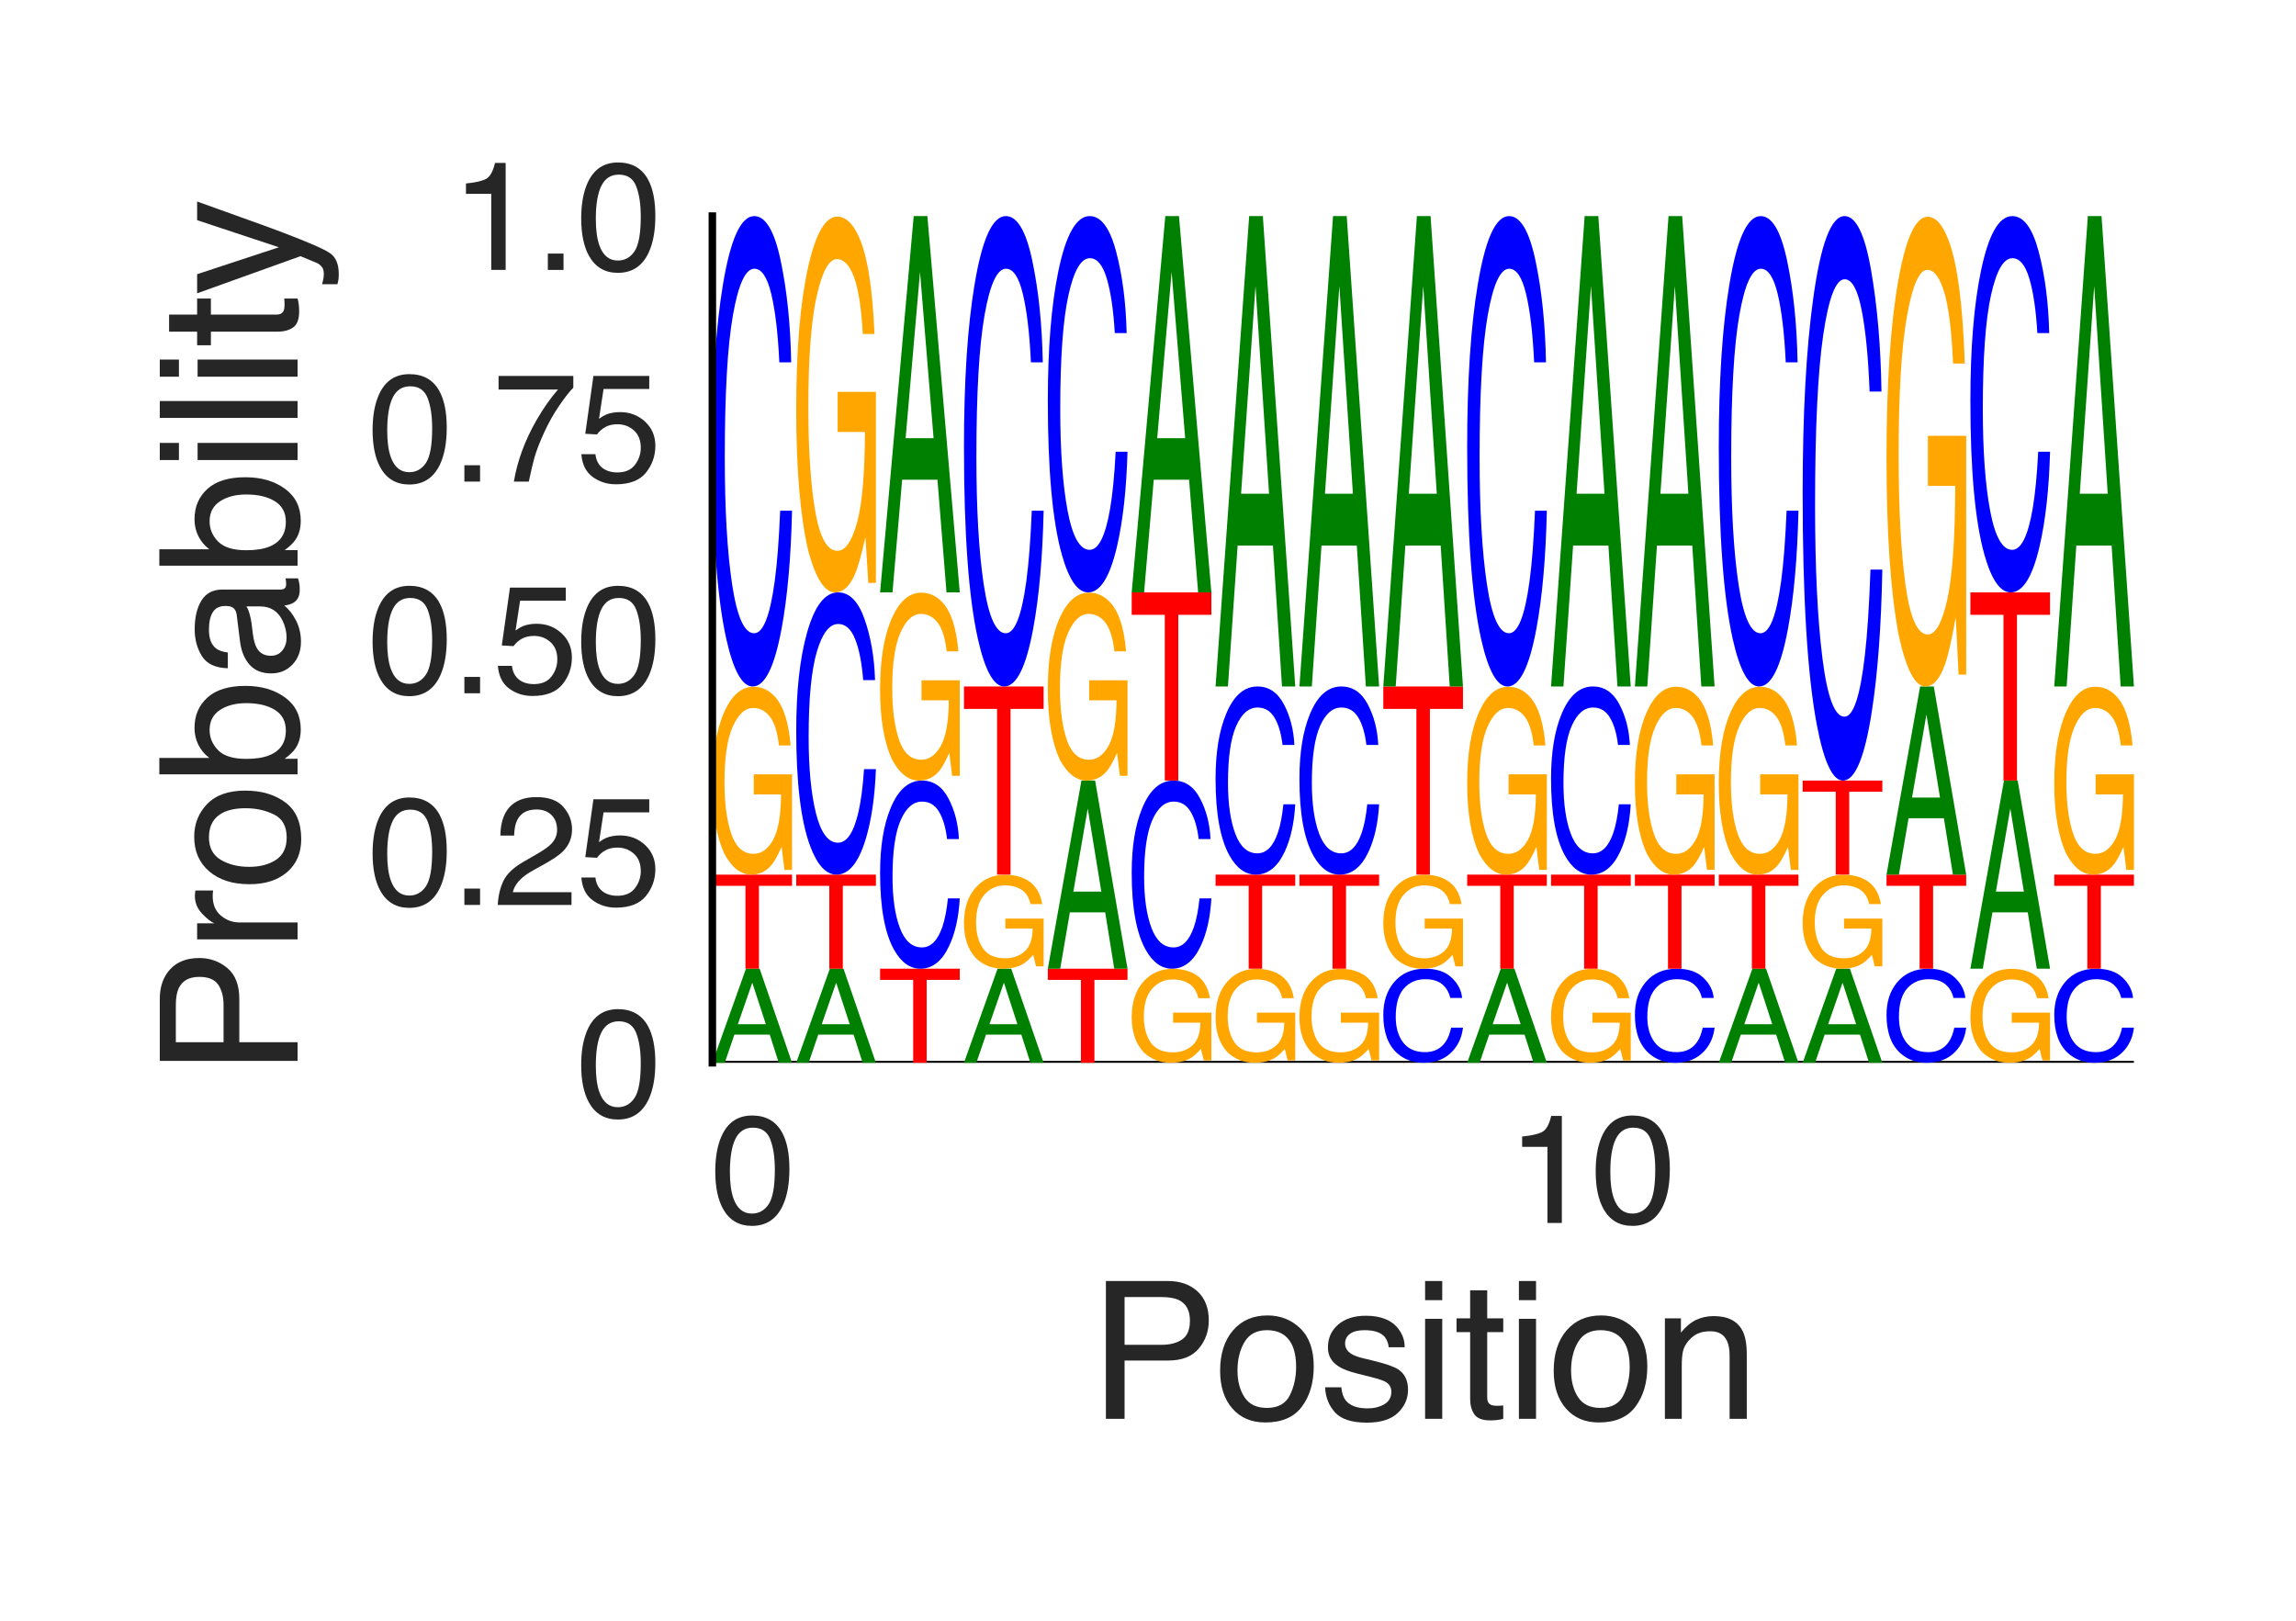 <?xml version="1.0" encoding="utf-8" standalone="no"?>
<!DOCTYPE svg PUBLIC "-//W3C//DTD SVG 1.1//EN"
  "http://www.w3.org/Graphics/SVG/1.1/DTD/svg11.dtd">
<svg height="216pt" version="1.1" viewBox="0 0 306 216" width="306pt" xmlns="http://www.w3.org/2000/svg" xmlns:xlink="http://www.w3.org/1999/xlink">
 <defs>
  <style type="text/css">*{stroke-linecap:butt;stroke-linejoin:round;}</style>
 </defs>
 <g id="figure_1">
  <g id="patch_1">
   <path d="M 0 216 
L 306 216 
L 306 0 
L 0 0 
z
" style="fill:#ffffff;"/>
  </g>
  <g id="axes_1">
   <g id="patch_2">
    <path d="M 94.94 141.64 
L 284.4 141.64 
L 284.4 28.8 
L 94.94 28.8 
z
" style="fill:#ffffff;"/>
   </g>
   <g id="line2d_1">
    <path clip-path="url(#p2c4944fbe3)" d="M 94.94 141.64 
L 284.4 141.64 
" style="fill:none;stroke:#000000;stroke-linecap:round;stroke-width:0.5;"/>
   </g>
   <g id="patch_3">
    <path clip-path="url(#p2c4944fbe3)" d="M 102.068 136.503 
L 100.261 130.965 
L 98.34 136.503 
L 102.068 136.503 
z
M 99.419 129.102 
L 101.241 129.102 
L 105.559 141.64 
L 103.791 141.64 
L 102.586 137.885 
L 97.879 137.885 
L 96.591 141.64 
L 94.94 141.64 
L 99.419 129.102 
z
M 100.253 129.102 
L 100.253 129.102 
z
" style="fill:#008000;"/>
   </g>
   <g id="patch_4">
    <path clip-path="url(#p2c4944fbe3)" d="M 105.559 116.564 
L 105.559 118.058 
L 101.149 118.058 
L 101.149 129.102 
L 99.35 129.102 
L 99.35 118.058 
L 94.94 118.058 
L 94.94 116.564 
L 105.559 116.564 
z
" style="fill:#ff0000;"/>
   </g>
   <g id="patch_5">
    <path clip-path="url(#p2c4944fbe3)" d="M 100.416 91.525 
Q 102.055 91.525 103.25 92.821 
Q 104.981 94.682 105.369 99.346 
L 103.812 99.346 
Q 103.526 96.739 102.632 95.547 
Q 101.738 94.355 100.376 94.355 
Q 98.763 94.355 97.659 96.838 
Q 96.555 99.315 96.555 104.224 
Q 96.555 108.463 97.464 111.127 
Q 98.376 113.792 100.432 113.792 
Q 102.006 113.792 103.039 111.926 
Q 104.072 110.055 104.095 105.872 
L 100.457 105.872 
L 100.457 103.203 
L 105.559 103.203 
L 105.559 115.932 
L 104.546 115.932 
L 104.166 112.869 
Q 103.369 114.667 102.751 115.367 
Q 101.713 116.564 100.115 116.564 
Q 98.052 116.564 96.563 113.828 
Q 94.94 110.391 94.94 104.4 
Q 94.94 98.424 96.522 94.894 
Q 98.026 91.525 100.416 91.525 
z
M 100.156 91.489 
L 100.156 91.489 
z
" style="fill:#ffa600;"/>
   </g>
   <g id="patch_6">
    <path clip-path="url(#p2c4944fbe3)" d="M 100.523 28.8 
Q 102.797 28.8 104.051 34.764 
Q 105.306 40.715 105.444 48.287 
L 103.864 48.287 
Q 103.595 42.544 102.792 39.185 
Q 101.989 35.814 100.539 35.814 
Q 98.771 35.814 97.683 41.999 
Q 96.596 48.171 96.596 60.929 
Q 96.596 71.392 97.576 77.901 
Q 98.56 84.397 100.508 84.397 
Q 102.299 84.397 103.238 77.551 
Q 103.733 73.946 103.978 68.06 
L 105.559 68.06 
Q 105.347 77.46 104.158 83.826 
Q 102.732 91.489 100.312 91.489 
Q 98.226 91.489 96.807 85.201 
Q 94.94 76.903 94.94 59.555 
Q 94.94 46.394 96.343 37.967 
Q 97.858 28.8 100.523 28.8 
z
M 100.197 28.8 
L 100.197 28.8 
z
" style="fill:#0000ff;"/>
   </g>
   <g id="patch_7">
    <path clip-path="url(#p2c4944fbe3)" d="M 113.245 136.503 
L 111.439 130.965 
L 109.518 136.503 
L 113.245 136.503 
z
M 110.596 129.102 
L 112.418 129.102 
L 116.736 141.64 
L 114.969 141.64 
L 113.763 137.885 
L 109.057 137.885 
L 107.769 141.64 
L 106.118 141.64 
L 110.596 129.102 
z
M 111.431 129.102 
L 111.431 129.102 
z
" style="fill:#008000;"/>
   </g>
   <g id="patch_8">
    <path clip-path="url(#p2c4944fbe3)" d="M 116.736 116.564 
L 116.736 118.058 
L 112.326 118.058 
L 112.326 129.102 
L 110.528 129.102 
L 110.528 118.058 
L 106.118 118.058 
L 106.118 116.564 
L 116.736 116.564 
z
" style="fill:#ff0000;"/>
   </g>
   <g id="patch_9">
    <path clip-path="url(#p2c4944fbe3)" d="M 111.701 78.951 
Q 113.975 78.951 115.229 82.53 
Q 116.483 86.1 116.622 90.644 
L 115.041 90.644 
Q 114.773 87.197 113.969 85.182 
Q 113.166 83.16 111.716 83.16 
Q 109.948 83.16 108.861 86.871 
Q 107.773 90.574 107.773 98.228 
Q 107.773 104.506 108.754 108.412 
Q 109.737 112.309 111.685 112.309 
Q 113.477 112.309 114.415 108.202 
Q 114.911 106.039 115.156 102.507 
L 116.736 102.507 
Q 116.525 108.147 115.336 111.967 
Q 113.909 116.564 111.49 116.564 
Q 109.403 116.564 107.985 112.791 
Q 106.118 107.813 106.118 97.404 
Q 106.118 89.508 107.521 84.451 
Q 109.036 78.951 111.701 78.951 
z
M 111.375 78.951 
L 111.375 78.951 
z
" style="fill:#0000ff;"/>
   </g>
   <g id="patch_10">
    <path clip-path="url(#p2c4944fbe3)" d="M 111.594 28.873 
Q 113.232 28.873 114.427 31.464 
Q 116.159 35.186 116.546 44.515 
L 114.989 44.515 
Q 114.703 39.301 113.809 36.917 
Q 112.916 34.532 111.554 34.532 
Q 109.941 34.532 108.837 39.498 
Q 107.733 44.453 107.733 54.269 
Q 107.733 62.749 108.642 68.077 
Q 109.553 73.405 111.609 73.405 
Q 113.184 73.405 114.217 69.673 
Q 115.25 65.931 115.273 57.566 
L 111.635 57.566 
L 111.635 52.227 
L 116.736 52.227 
L 116.736 77.686 
L 115.724 77.686 
L 115.344 71.56 
Q 114.546 75.157 113.928 76.557 
Q 112.89 78.951 111.293 78.951 
Q 109.229 78.951 107.741 73.478 
Q 106.118 66.605 106.118 54.622 
Q 106.118 42.67 107.7 35.611 
Q 109.204 28.873 111.594 28.873 
z
M 111.333 28.8 
L 111.333 28.8 
z
" style="fill:#ffa600;"/>
   </g>
   <g id="patch_11">
    <path clip-path="url(#p2c4944fbe3)" d="M 127.914 129.102 
L 127.914 130.596 
L 123.504 130.596 
L 123.504 141.64 
L 121.705 141.64 
L 121.705 130.596 
L 117.295 130.596 
L 117.295 129.102 
L 127.914 129.102 
z
" style="fill:#ff0000;"/>
   </g>
   <g id="patch_12">
    <path clip-path="url(#p2c4944fbe3)" d="M 122.878 104.027 
Q 125.152 104.027 126.407 106.412 
Q 127.661 108.793 127.799 111.822 
L 126.219 111.822 
Q 125.95 109.524 125.147 108.181 
Q 124.344 106.832 122.894 106.832 
Q 121.126 106.832 120.039 109.306 
Q 118.951 111.775 118.951 116.878 
Q 118.951 121.064 119.932 123.667 
Q 120.915 126.265 122.863 126.265 
Q 124.654 126.265 125.593 123.527 
Q 126.088 122.085 126.334 119.731 
L 127.914 119.731 
Q 127.703 123.491 126.514 126.037 
Q 125.087 129.102 122.667 129.102 
Q 120.581 129.102 119.162 126.587 
Q 117.295 123.268 117.295 116.328 
Q 117.295 111.064 118.698 107.693 
Q 120.213 104.027 122.878 104.027 
z
M 122.552 104.027 
L 122.552 104.027 
z
" style="fill:#0000ff;"/>
   </g>
   <g id="patch_13">
    <path clip-path="url(#p2c4944fbe3)" d="M 122.772 78.987 
Q 124.41 78.987 125.605 80.283 
Q 127.337 82.144 127.724 86.809 
L 126.167 86.809 
Q 125.881 84.202 124.987 83.009 
Q 124.093 81.817 122.731 81.817 
Q 121.118 81.817 120.014 84.3 
Q 118.911 86.778 118.911 91.686 
Q 118.911 95.926 119.819 98.59 
Q 120.731 101.254 122.787 101.254 
Q 124.362 101.254 125.395 99.388 
Q 126.428 97.517 126.45 93.334 
L 122.812 93.334 
L 122.812 90.665 
L 127.914 90.665 
L 127.914 103.394 
L 126.901 103.394 
L 126.521 100.331 
Q 125.724 102.13 125.106 102.829 
Q 124.068 104.027 122.47 104.027 
Q 120.407 104.027 118.918 101.29 
Q 117.295 97.854 117.295 91.862 
Q 117.295 85.886 118.878 82.356 
Q 120.382 78.987 122.772 78.987 
z
M 122.511 78.951 
L 122.511 78.951 
z
" style="fill:#ffa600;"/>
   </g>
   <g id="patch_14">
    <path clip-path="url(#p2c4944fbe3)" d="M 124.423 58.403 
L 122.616 36.25 
L 120.696 58.403 
L 124.423 58.403 
z
M 121.774 28.8 
L 123.596 28.8 
L 127.914 78.951 
L 126.146 78.951 
L 124.941 63.931 
L 120.234 63.931 
L 118.946 78.951 
L 117.295 78.951 
L 121.774 28.8 
z
M 122.608 28.8 
L 122.608 28.8 
z
" style="fill:#008000;"/>
   </g>
   <g id="patch_15">
    <path clip-path="url(#p2c4944fbe3)" d="M 135.6 136.503 
L 133.794 130.965 
L 131.873 136.503 
L 135.6 136.503 
z
M 132.951 129.102 
L 134.773 129.102 
L 139.091 141.64 
L 137.324 141.64 
L 136.119 137.885 
L 131.412 137.885 
L 130.124 141.64 
L 128.473 141.64 
L 132.951 129.102 
z
M 133.786 129.102 
L 133.786 129.102 
z
" style="fill:#008000;"/>
   </g>
   <g id="patch_16">
    <path clip-path="url(#p2c4944fbe3)" d="M 133.949 116.583 
Q 135.587 116.583 136.782 117.23 
Q 138.514 118.161 138.902 120.493 
L 137.344 120.493 
Q 137.058 119.19 136.165 118.594 
Q 135.271 117.998 133.909 117.998 
Q 132.296 117.998 131.192 119.239 
Q 130.088 120.478 130.088 122.932 
Q 130.088 125.052 130.997 126.384 
Q 131.909 127.716 133.964 127.716 
Q 135.539 127.716 136.572 126.783 
Q 137.605 125.847 137.628 123.756 
L 133.99 123.756 
L 133.99 122.421 
L 139.091 122.421 
L 139.091 128.786 
L 138.079 128.786 
L 137.699 127.254 
Q 136.901 128.154 136.284 128.504 
Q 135.246 129.102 133.648 129.102 
Q 131.584 129.102 130.096 127.734 
Q 128.473 126.016 128.473 123.02 
Q 128.473 120.032 130.055 118.267 
Q 131.559 116.583 133.949 116.583 
z
M 133.688 116.564 
L 133.688 116.564 
z
" style="fill:#ffa600;"/>
   </g>
   <g id="patch_17">
    <path clip-path="url(#p2c4944fbe3)" d="M 139.091 91.489 
L 139.091 94.477 
L 134.681 94.477 
L 134.681 116.564 
L 132.883 116.564 
L 132.883 94.477 
L 128.473 94.477 
L 128.473 91.489 
L 139.091 91.489 
z
" style="fill:#ff0000;"/>
   </g>
   <g id="patch_18">
    <path clip-path="url(#p2c4944fbe3)" d="M 134.056 28.8 
Q 136.33 28.8 137.584 34.764 
Q 138.838 40.715 138.977 48.287 
L 137.396 48.287 
Q 137.128 42.544 136.325 39.185 
Q 135.521 35.814 134.072 35.814 
Q 132.304 35.814 131.216 41.999 
Q 130.129 48.171 130.129 60.929 
Q 130.129 71.392 131.109 77.901 
Q 132.092 84.397 134.04 84.397 
Q 135.832 84.397 136.771 77.551 
Q 137.266 73.946 137.511 68.06 
L 139.091 68.06 
Q 138.88 77.46 137.691 83.826 
Q 136.265 91.489 133.845 91.489 
Q 131.758 91.489 130.34 85.201 
Q 128.473 76.903 128.473 59.555 
Q 128.473 46.394 129.876 37.967 
Q 131.391 28.8 134.056 28.8 
z
M 133.73 28.8 
L 133.73 28.8 
z
" style="fill:#0000ff;"/>
   </g>
   <g id="patch_19">
    <path clip-path="url(#p2c4944fbe3)" d="M 150.269 129.102 
L 150.269 130.596 
L 145.859 130.596 
L 145.859 141.64 
L 144.06 141.64 
L 144.06 130.596 
L 139.65 130.596 
L 139.65 129.102 
L 150.269 129.102 
z
" style="fill:#ff0000;"/>
   </g>
   <g id="patch_20">
    <path clip-path="url(#p2c4944fbe3)" d="M 146.778 118.828 
L 144.971 107.752 
L 143.051 118.828 
L 146.778 118.828 
z
M 144.129 104.027 
L 145.951 104.027 
L 150.269 129.102 
L 148.501 129.102 
L 147.296 121.592 
L 142.589 121.592 
L 141.301 129.102 
L 139.65 129.102 
L 144.129 104.027 
z
M 144.964 104.027 
L 144.964 104.027 
z
" style="fill:#008000;"/>
   </g>
   <g id="patch_21">
    <path clip-path="url(#p2c4944fbe3)" d="M 145.127 78.987 
Q 146.765 78.987 147.96 80.283 
Q 149.692 82.144 150.079 86.809 
L 148.522 86.809 
Q 148.236 84.202 147.342 83.009 
Q 146.448 81.817 145.086 81.817 
Q 143.473 81.817 142.37 84.3 
Q 141.266 86.778 141.266 91.686 
Q 141.266 95.926 142.175 98.59 
Q 143.086 101.254 145.142 101.254 
Q 146.717 101.254 147.75 99.388 
Q 148.783 97.517 148.806 93.334 
L 145.167 93.334 
L 145.167 90.665 
L 150.269 90.665 
L 150.269 103.394 
L 149.256 103.394 
L 148.876 100.331 
Q 148.079 102.13 147.461 102.829 
Q 146.423 104.027 144.825 104.027 
Q 142.762 104.027 141.273 101.29 
Q 139.65 97.854 139.65 91.862 
Q 139.65 85.886 141.233 82.356 
Q 142.737 78.987 145.127 78.987 
z
M 144.866 78.951 
L 144.866 78.951 
z
" style="fill:#ffa600;"/>
   </g>
   <g id="patch_22">
    <path clip-path="url(#p2c4944fbe3)" d="M 145.233 28.8 
Q 147.507 28.8 148.762 33.571 
Q 150.016 38.332 150.154 44.39 
L 148.574 44.39 
Q 148.305 39.795 147.502 37.108 
Q 146.699 34.412 145.249 34.412 
Q 143.481 34.412 142.394 39.359 
Q 141.306 44.297 141.306 54.503 
Q 141.306 62.874 142.287 68.081 
Q 143.27 73.277 145.218 73.277 
Q 147.009 73.277 147.948 67.801 
Q 148.444 64.917 148.689 60.208 
L 150.269 60.208 
Q 150.058 67.728 148.869 72.821 
Q 147.442 78.951 145.022 78.951 
Q 142.936 78.951 141.517 73.92 
Q 139.65 67.282 139.65 53.404 
Q 139.65 42.876 141.053 36.133 
Q 142.568 28.8 145.233 28.8 
z
M 144.908 28.8 
L 144.908 28.8 
z
" style="fill:#0000ff;"/>
   </g>
   <g id="patch_23">
    <path clip-path="url(#p2c4944fbe3)" d="M 156.304 129.12 
Q 157.942 129.12 159.138 129.768 
Q 160.869 130.699 161.257 133.031 
L 159.7 133.031 
Q 159.414 131.727 158.52 131.131 
Q 157.626 130.535 156.264 130.535 
Q 154.651 130.535 153.547 131.777 
Q 152.443 133.015 152.443 135.47 
Q 152.443 137.589 153.352 138.921 
Q 154.264 140.254 156.32 140.254 
Q 157.894 140.254 158.927 139.321 
Q 159.96 138.385 159.983 136.294 
L 156.345 136.294 
L 156.345 134.959 
L 161.447 134.959 
L 161.447 141.324 
L 160.434 141.324 
L 160.054 139.792 
Q 159.257 140.692 158.639 141.041 
Q 157.601 141.64 156.003 141.64 
Q 153.94 141.64 152.451 140.272 
Q 150.828 138.553 150.828 135.558 
Q 150.828 132.57 152.41 130.805 
Q 153.914 129.12 156.304 129.12 
z
M 156.044 129.102 
L 156.044 129.102 
z
" style="fill:#ffa600;"/>
   </g>
   <g id="patch_24">
    <path clip-path="url(#p2c4944fbe3)" d="M 156.411 104.027 
Q 158.685 104.027 159.939 106.412 
Q 161.194 108.793 161.332 111.822 
L 159.752 111.822 
Q 159.483 109.524 158.68 108.181 
Q 157.877 106.832 156.427 106.832 
Q 154.659 106.832 153.571 109.306 
Q 152.484 111.775 152.484 116.878 
Q 152.484 121.064 153.464 123.667 
Q 154.447 126.265 156.395 126.265 
Q 158.187 126.265 159.126 123.527 
Q 159.621 122.085 159.866 119.731 
L 161.447 119.731 
Q 161.235 123.491 160.046 126.037 
Q 158.62 129.102 156.2 129.102 
Q 154.114 129.102 152.695 126.587 
Q 150.828 123.268 150.828 116.328 
Q 150.828 111.064 152.231 107.693 
Q 153.746 104.027 156.411 104.027 
z
M 156.085 104.027 
L 156.085 104.027 
z
" style="fill:#0000ff;"/>
   </g>
   <g id="patch_25">
    <path clip-path="url(#p2c4944fbe3)" d="M 161.447 78.951 
L 161.447 81.939 
L 157.037 81.939 
L 157.037 104.027 
L 155.238 104.027 
L 155.238 81.939 
L 150.828 81.939 
L 150.828 78.951 
L 161.447 78.951 
z
" style="fill:#ff0000;"/>
   </g>
   <g id="patch_26">
    <path clip-path="url(#p2c4944fbe3)" d="M 157.955 58.403 
L 156.149 36.25 
L 154.228 58.403 
L 157.955 58.403 
z
M 155.307 28.8 
L 157.129 28.8 
L 161.447 78.951 
L 159.679 78.951 
L 158.474 63.931 
L 153.767 63.931 
L 152.479 78.951 
L 150.828 78.951 
L 155.307 28.8 
z
M 156.141 28.8 
L 156.141 28.8 
z
" style="fill:#008000;"/>
   </g>
   <g id="patch_27">
    <path clip-path="url(#p2c4944fbe3)" d="M 167.482 129.12 
Q 169.12 129.12 170.315 129.768 
Q 172.047 130.699 172.434 133.031 
L 170.877 133.031 
Q 170.591 131.727 169.697 131.131 
Q 168.804 130.535 167.441 130.535 
Q 165.829 130.535 164.725 131.777 
Q 163.621 133.015 163.621 135.47 
Q 163.621 137.589 164.53 138.921 
Q 165.441 140.254 167.497 140.254 
Q 169.072 140.254 170.105 139.321 
Q 171.138 138.385 171.161 136.294 
L 167.522 136.294 
L 167.522 134.959 
L 172.624 134.959 
L 172.624 141.324 
L 171.611 141.324 
L 171.232 139.792 
Q 170.434 140.692 169.816 141.041 
Q 168.778 141.64 167.181 141.64 
Q 165.117 141.64 163.628 140.272 
Q 162.005 138.553 162.005 135.558 
Q 162.005 132.57 163.588 130.805 
Q 165.092 129.12 167.482 129.12 
z
M 167.221 129.102 
L 167.221 129.102 
z
" style="fill:#ffa600;"/>
   </g>
   <g id="patch_28">
    <path clip-path="url(#p2c4944fbe3)" d="M 172.624 116.564 
L 172.624 118.058 
L 168.214 118.058 
L 168.214 129.102 
L 166.415 129.102 
L 166.415 118.058 
L 162.005 118.058 
L 162.005 116.564 
L 172.624 116.564 
z
" style="fill:#ff0000;"/>
   </g>
   <g id="patch_29">
    <path clip-path="url(#p2c4944fbe3)" d="M 167.589 91.489 
Q 169.863 91.489 171.117 93.875 
Q 172.371 96.255 172.509 99.284 
L 170.929 99.284 
Q 170.661 96.986 169.857 95.643 
Q 169.054 94.295 167.604 94.295 
Q 165.836 94.295 164.749 96.768 
Q 163.661 99.237 163.661 104.34 
Q 163.661 108.526 164.642 111.129 
Q 165.625 113.728 167.573 113.728 
Q 169.365 113.728 170.303 110.989 
Q 170.799 109.547 171.044 107.193 
L 172.624 107.193 
Q 172.413 110.953 171.224 113.499 
Q 169.797 116.564 167.377 116.564 
Q 165.291 116.564 163.873 114.049 
Q 162.005 110.73 162.005 103.791 
Q 162.005 98.527 163.408 95.156 
Q 164.924 91.489 167.589 91.489 
z
M 167.263 91.489 
L 167.263 91.489 
z
" style="fill:#0000ff;"/>
   </g>
   <g id="patch_30">
    <path clip-path="url(#p2c4944fbe3)" d="M 169.133 65.804 
L 167.327 38.113 
L 165.406 65.804 
L 169.133 65.804 
z
M 166.484 28.8 
L 168.306 28.8 
L 172.624 91.489 
L 170.857 91.489 
L 169.651 72.714 
L 164.945 72.714 
L 163.656 91.489 
L 162.005 91.489 
L 166.484 28.8 
z
M 167.319 28.8 
L 167.319 28.8 
z
" style="fill:#008000;"/>
   </g>
   <g id="patch_31">
    <path clip-path="url(#p2c4944fbe3)" d="M 178.66 129.12 
Q 180.298 129.12 181.493 129.768 
Q 183.225 130.699 183.612 133.031 
L 182.055 133.031 
Q 181.769 131.727 180.875 131.131 
Q 179.981 130.535 178.619 130.535 
Q 177.006 130.535 175.902 131.777 
Q 174.798 133.015 174.798 135.47 
Q 174.798 137.589 175.707 138.921 
Q 176.619 140.254 178.675 140.254 
Q 180.25 140.254 181.283 139.321 
Q 182.316 138.385 182.338 136.294 
L 178.7 136.294 
L 178.7 134.959 
L 183.802 134.959 
L 183.802 141.324 
L 182.789 141.324 
L 182.409 139.792 
Q 181.612 140.692 180.994 141.041 
Q 179.956 141.64 178.358 141.64 
Q 176.295 141.64 174.806 140.272 
Q 173.183 138.553 173.183 135.558 
Q 173.183 132.57 174.765 130.805 
Q 176.269 129.12 178.66 129.12 
z
M 178.399 129.102 
L 178.399 129.102 
z
" style="fill:#ffa600;"/>
   </g>
   <g id="patch_32">
    <path clip-path="url(#p2c4944fbe3)" d="M 183.802 116.564 
L 183.802 118.058 
L 179.392 118.058 
L 179.392 129.102 
L 177.593 129.102 
L 177.593 118.058 
L 173.183 118.058 
L 173.183 116.564 
L 183.802 116.564 
z
" style="fill:#ff0000;"/>
   </g>
   <g id="patch_33">
    <path clip-path="url(#p2c4944fbe3)" d="M 178.766 91.489 
Q 181.04 91.489 182.294 93.875 
Q 183.549 96.255 183.687 99.284 
L 182.107 99.284 
Q 181.838 96.986 181.035 95.643 
Q 180.232 94.295 178.782 94.295 
Q 177.014 94.295 175.926 96.768 
Q 174.839 99.237 174.839 104.34 
Q 174.839 108.526 175.819 111.129 
Q 176.803 113.728 178.751 113.728 
Q 180.542 113.728 181.481 110.989 
Q 181.976 109.547 182.221 107.193 
L 183.802 107.193 
Q 183.591 110.953 182.401 113.499 
Q 180.975 116.564 178.555 116.564 
Q 176.469 116.564 175.05 114.049 
Q 173.183 110.73 173.183 103.791 
Q 173.183 98.527 174.586 95.156 
Q 176.101 91.489 178.766 91.489 
z
M 178.44 91.489 
L 178.44 91.489 
z
" style="fill:#0000ff;"/>
   </g>
   <g id="patch_34">
    <path clip-path="url(#p2c4944fbe3)" d="M 180.311 65.804 
L 178.504 38.113 
L 176.584 65.804 
L 180.311 65.804 
z
M 177.662 28.8 
L 179.484 28.8 
L 183.802 91.489 
L 182.034 91.489 
L 180.829 72.714 
L 176.122 72.714 
L 174.834 91.489 
L 173.183 91.489 
L 177.662 28.8 
z
M 178.496 28.8 
L 178.496 28.8 
z
" style="fill:#008000;"/>
   </g>
   <g id="patch_35">
    <path clip-path="url(#p2c4944fbe3)" d="M 189.944 129.102 
Q 192.218 129.102 193.472 130.295 
Q 194.726 131.485 194.865 133 
L 193.284 133 
Q 193.016 131.851 192.213 131.179 
Q 191.409 130.505 189.959 130.505 
Q 188.191 130.505 187.104 131.742 
Q 186.017 132.976 186.017 135.528 
Q 186.017 137.621 186.997 138.922 
Q 187.98 140.222 189.928 140.222 
Q 191.72 140.222 192.658 138.852 
Q 193.154 138.131 193.399 136.954 
L 194.979 136.954 
Q 194.768 138.834 193.579 140.107 
Q 192.153 141.64 189.733 141.64 
Q 187.646 141.64 186.228 140.382 
Q 184.361 138.723 184.361 135.253 
Q 184.361 132.621 185.764 130.936 
Q 187.279 129.102 189.944 129.102 
z
M 189.618 129.102 
L 189.618 129.102 
z
" style="fill:#0000ff;"/>
   </g>
   <g id="patch_36">
    <path clip-path="url(#p2c4944fbe3)" d="M 189.837 116.583 
Q 191.475 116.583 192.67 117.23 
Q 194.402 118.161 194.789 120.493 
L 193.232 120.493 
Q 192.946 119.19 192.052 118.594 
Q 191.159 117.998 189.797 117.998 
Q 188.184 117.998 187.08 119.239 
Q 185.976 120.478 185.976 122.932 
Q 185.976 125.052 186.885 126.384 
Q 187.796 127.716 189.852 127.716 
Q 191.427 127.716 192.46 126.783 
Q 193.493 125.847 193.516 123.756 
L 189.878 123.756 
L 189.878 122.421 
L 194.979 122.421 
L 194.979 128.786 
L 193.967 128.786 
L 193.587 127.254 
Q 192.789 128.154 192.171 128.504 
Q 191.133 129.102 189.536 129.102 
Q 187.472 129.102 185.984 127.734 
Q 184.361 126.016 184.361 123.02 
Q 184.361 120.032 185.943 118.267 
Q 187.447 116.583 189.837 116.583 
z
M 189.576 116.564 
L 189.576 116.564 
z
" style="fill:#ffa600;"/>
   </g>
   <g id="patch_37">
    <path clip-path="url(#p2c4944fbe3)" d="M 194.979 91.489 
L 194.979 94.477 
L 190.569 94.477 
L 190.569 116.564 
L 188.771 116.564 
L 188.771 94.477 
L 184.361 94.477 
L 184.361 91.489 
L 194.979 91.489 
z
" style="fill:#ff0000;"/>
   </g>
   <g id="patch_38">
    <path clip-path="url(#p2c4944fbe3)" d="M 191.488 65.804 
L 189.682 38.113 
L 187.761 65.804 
L 191.488 65.804 
z
M 188.839 28.8 
L 190.661 28.8 
L 194.979 91.489 
L 193.212 91.489 
L 192.007 72.714 
L 187.3 72.714 
L 186.012 91.489 
L 184.361 91.489 
L 188.839 28.8 
z
M 189.674 28.8 
L 189.674 28.8 
z
" style="fill:#008000;"/>
   </g>
   <g id="patch_39">
    <path clip-path="url(#p2c4944fbe3)" d="M 202.666 136.503 
L 200.859 130.965 
L 198.939 136.503 
L 202.666 136.503 
z
M 200.017 129.102 
L 201.839 129.102 
L 206.157 141.64 
L 204.389 141.64 
L 203.184 137.885 
L 198.477 137.885 
L 197.189 141.64 
L 195.538 141.64 
L 200.017 129.102 
z
M 200.851 129.102 
L 200.851 129.102 
z
" style="fill:#008000;"/>
   </g>
   <g id="patch_40">
    <path clip-path="url(#p2c4944fbe3)" d="M 206.157 116.564 
L 206.157 118.058 
L 201.747 118.058 
L 201.747 129.102 
L 199.948 129.102 
L 199.948 118.058 
L 195.538 118.058 
L 195.538 116.564 
L 206.157 116.564 
z
" style="fill:#ff0000;"/>
   </g>
   <g id="patch_41">
    <path clip-path="url(#p2c4944fbe3)" d="M 201.015 91.525 
Q 202.653 91.525 203.848 92.821 
Q 205.58 94.682 205.967 99.346 
L 204.41 99.346 
Q 204.124 96.739 203.23 95.547 
Q 202.336 94.355 200.974 94.355 
Q 199.361 94.355 198.257 96.838 
Q 197.154 99.315 197.154 104.224 
Q 197.154 108.463 198.063 111.127 
Q 198.974 113.792 201.03 113.792 
Q 202.605 113.792 203.638 111.926 
Q 204.671 110.055 204.694 105.872 
L 201.055 105.872 
L 201.055 103.203 
L 206.157 103.203 
L 206.157 115.932 
L 205.144 115.932 
L 204.764 112.869 
Q 203.967 114.667 203.349 115.367 
Q 202.311 116.564 200.713 116.564 
Q 198.65 116.564 197.161 113.828 
Q 195.538 110.391 195.538 104.4 
Q 195.538 98.424 197.121 94.894 
Q 198.625 91.525 201.015 91.525 
z
M 200.754 91.489 
L 200.754 91.489 
z
" style="fill:#ffa600;"/>
   </g>
   <g id="patch_42">
    <path clip-path="url(#p2c4944fbe3)" d="M 201.121 28.8 
Q 203.395 28.8 204.65 34.764 
Q 205.904 40.715 206.042 48.287 
L 204.462 48.287 
Q 204.193 42.544 203.39 39.185 
Q 202.587 35.814 201.137 35.814 
Q 199.369 35.814 198.282 41.999 
Q 197.194 48.171 197.194 60.929 
Q 197.194 71.392 198.175 77.901 
Q 199.158 84.397 201.106 84.397 
Q 202.897 84.397 203.836 77.551 
Q 204.332 73.946 204.577 68.06 
L 206.157 68.06 
Q 205.946 77.46 204.757 83.826 
Q 203.33 91.489 200.91 91.489 
Q 198.824 91.489 197.405 85.201 
Q 195.538 76.903 195.538 59.555 
Q 195.538 46.394 196.941 37.967 
Q 198.456 28.8 201.121 28.8 
z
M 200.795 28.8 
L 200.795 28.8 
z
" style="fill:#0000ff;"/>
   </g>
   <g id="patch_43">
    <path clip-path="url(#p2c4944fbe3)" d="M 212.192 129.12 
Q 213.83 129.12 215.025 129.768 
Q 216.757 130.699 217.145 133.031 
L 215.588 133.031 
Q 215.301 131.727 214.408 131.131 
Q 213.514 130.535 212.152 130.535 
Q 210.539 130.535 209.435 131.777 
Q 208.331 133.015 208.331 135.47 
Q 208.331 137.589 209.24 138.921 
Q 210.152 140.254 212.207 140.254 
Q 213.782 140.254 214.815 139.321 
Q 215.848 138.385 215.871 136.294 
L 212.233 136.294 
L 212.233 134.959 
L 217.335 134.959 
L 217.335 141.324 
L 216.322 141.324 
L 215.942 139.792 
Q 215.144 140.692 214.527 141.041 
Q 213.489 141.64 211.891 141.64 
Q 209.827 141.64 208.339 140.272 
Q 206.716 138.553 206.716 135.558 
Q 206.716 132.57 208.298 130.805 
Q 209.802 129.12 212.192 129.12 
z
M 211.931 129.102 
L 211.931 129.102 
z
" style="fill:#ffa600;"/>
   </g>
   <g id="patch_44">
    <path clip-path="url(#p2c4944fbe3)" d="M 217.335 116.564 
L 217.335 118.058 
L 212.925 118.058 
L 212.925 129.102 
L 211.126 129.102 
L 211.126 118.058 
L 206.716 118.058 
L 206.716 116.564 
L 217.335 116.564 
z
" style="fill:#ff0000;"/>
   </g>
   <g id="patch_45">
    <path clip-path="url(#p2c4944fbe3)" d="M 212.299 91.489 
Q 214.573 91.489 215.827 93.875 
Q 217.082 96.255 217.22 99.284 
L 215.639 99.284 
Q 215.371 96.986 214.568 95.643 
Q 213.765 94.295 212.315 94.295 
Q 210.547 94.295 209.459 96.768 
Q 208.372 99.237 208.372 104.34 
Q 208.372 108.526 209.352 111.129 
Q 210.335 113.728 212.283 113.728 
Q 214.075 113.728 215.014 110.989 
Q 215.509 109.547 215.754 107.193 
L 217.335 107.193 
Q 217.123 110.953 215.934 113.499 
Q 214.508 116.564 212.088 116.564 
Q 210.002 116.564 208.583 114.049 
Q 206.716 110.73 206.716 103.791 
Q 206.716 98.527 208.119 95.156 
Q 209.634 91.489 212.299 91.489 
z
M 211.973 91.489 
L 211.973 91.489 
z
" style="fill:#0000ff;"/>
   </g>
   <g id="patch_46">
    <path clip-path="url(#p2c4944fbe3)" d="M 213.843 65.804 
L 212.037 38.113 
L 210.116 65.804 
L 213.843 65.804 
z
M 211.194 28.8 
L 213.017 28.8 
L 217.335 91.489 
L 215.567 91.489 
L 214.362 72.714 
L 209.655 72.714 
L 208.367 91.489 
L 206.716 91.489 
L 211.194 28.8 
z
M 212.029 28.8 
L 212.029 28.8 
z
" style="fill:#008000;"/>
   </g>
   <g id="patch_47">
    <path clip-path="url(#p2c4944fbe3)" d="M 223.477 129.102 
Q 225.751 129.102 227.005 130.295 
Q 228.259 131.485 228.397 133 
L 226.817 133 
Q 226.548 131.851 225.745 131.179 
Q 224.942 130.505 223.492 130.505 
Q 221.724 130.505 220.637 131.742 
Q 219.549 132.976 219.549 135.528 
Q 219.549 137.621 220.53 138.922 
Q 221.513 140.222 223.461 140.222 
Q 225.252 140.222 226.191 138.852 
Q 226.687 138.131 226.932 136.954 
L 228.512 136.954 
Q 228.301 138.834 227.112 140.107 
Q 225.685 141.64 223.265 141.64 
Q 221.179 141.64 219.761 140.382 
Q 217.893 138.723 217.893 135.253 
Q 217.893 132.621 219.296 130.936 
Q 220.811 129.102 223.477 129.102 
z
M 223.151 129.102 
L 223.151 129.102 
z
" style="fill:#0000ff;"/>
   </g>
   <g id="patch_48">
    <path clip-path="url(#p2c4944fbe3)" d="M 228.512 116.564 
L 228.512 118.058 
L 224.102 118.058 
L 224.102 129.102 
L 222.303 129.102 
L 222.303 118.058 
L 217.893 118.058 
L 217.893 116.564 
L 228.512 116.564 
z
" style="fill:#ff0000;"/>
   </g>
   <g id="patch_49">
    <path clip-path="url(#p2c4944fbe3)" d="M 223.37 91.525 
Q 225.008 91.525 226.203 92.821 
Q 227.935 94.682 228.322 99.346 
L 226.765 99.346 
Q 226.479 96.739 225.585 95.547 
Q 224.691 94.355 223.329 94.355 
Q 221.717 94.355 220.613 96.838 
Q 219.509 99.315 219.509 104.224 
Q 219.509 108.463 220.418 111.127 
Q 221.329 113.792 223.385 113.792 
Q 224.96 113.792 225.993 111.926 
Q 227.026 110.055 227.049 105.872 
L 223.41 105.872 
L 223.41 103.203 
L 228.512 103.203 
L 228.512 115.932 
L 227.499 115.932 
L 227.12 112.869 
Q 226.322 114.667 225.704 115.367 
Q 224.666 116.564 223.069 116.564 
Q 221.005 116.564 219.516 113.828 
Q 217.893 110.391 217.893 104.4 
Q 217.893 98.424 219.476 94.894 
Q 220.98 91.525 223.37 91.525 
z
M 223.109 91.489 
L 223.109 91.489 
z
" style="fill:#ffa600;"/>
   </g>
   <g id="patch_50">
    <path clip-path="url(#p2c4944fbe3)" d="M 225.021 65.804 
L 223.214 38.113 
L 221.294 65.804 
L 225.021 65.804 
z
M 222.372 28.8 
L 224.194 28.8 
L 228.512 91.489 
L 226.744 91.489 
L 225.539 72.714 
L 220.833 72.714 
L 219.544 91.489 
L 217.893 91.489 
L 222.372 28.8 
z
M 223.207 28.8 
L 223.207 28.8 
z
" style="fill:#008000;"/>
   </g>
   <g id="patch_51">
    <path clip-path="url(#p2c4944fbe3)" d="M 236.198 136.503 
L 234.392 130.965 
L 232.471 136.503 
L 236.198 136.503 
z
M 233.55 129.102 
L 235.372 129.102 
L 239.69 141.64 
L 237.922 141.64 
L 236.717 137.885 
L 232.01 137.885 
L 230.722 141.64 
L 229.071 141.64 
L 233.55 129.102 
z
M 234.384 129.102 
L 234.384 129.102 
z
" style="fill:#008000;"/>
   </g>
   <g id="patch_52">
    <path clip-path="url(#p2c4944fbe3)" d="M 239.69 116.564 
L 239.69 118.058 
L 235.28 118.058 
L 235.28 129.102 
L 233.481 129.102 
L 233.481 118.058 
L 229.071 118.058 
L 229.071 116.564 
L 239.69 116.564 
z
" style="fill:#ff0000;"/>
   </g>
   <g id="patch_53">
    <path clip-path="url(#p2c4944fbe3)" d="M 234.547 91.525 
Q 236.186 91.525 237.381 92.821 
Q 239.112 94.682 239.5 99.346 
L 237.943 99.346 
Q 237.657 96.739 236.763 95.547 
Q 235.869 94.355 234.507 94.355 
Q 232.894 94.355 231.79 96.838 
Q 230.686 99.315 230.686 104.224 
Q 230.686 108.463 231.595 111.127 
Q 232.507 113.792 234.563 113.792 
Q 236.137 113.792 237.17 111.926 
Q 238.203 110.055 238.226 105.872 
L 234.588 105.872 
L 234.588 103.203 
L 239.69 103.203 
L 239.69 115.932 
L 238.677 115.932 
L 238.297 112.869 
Q 237.5 114.667 236.882 115.367 
Q 235.844 116.564 234.246 116.564 
Q 232.183 116.564 230.694 113.828 
Q 229.071 110.391 229.071 104.4 
Q 229.071 98.424 230.653 94.894 
Q 232.157 91.525 234.547 91.525 
z
M 234.287 91.489 
L 234.287 91.489 
z
" style="fill:#ffa600;"/>
   </g>
   <g id="patch_54">
    <path clip-path="url(#p2c4944fbe3)" d="M 234.654 28.8 
Q 236.928 28.8 238.182 34.764 
Q 239.437 40.715 239.575 48.287 
L 237.995 48.287 
Q 237.726 42.544 236.923 39.185 
Q 236.12 35.814 234.67 35.814 
Q 232.902 35.814 231.814 41.999 
Q 230.727 48.171 230.727 60.929 
Q 230.727 71.392 231.707 77.901 
Q 232.691 84.397 234.638 84.397 
Q 236.43 84.397 237.369 77.551 
Q 237.864 73.946 238.109 68.06 
L 239.69 68.06 
Q 239.478 77.46 238.289 83.826 
Q 236.863 91.489 234.443 91.489 
Q 232.357 91.489 230.938 85.201 
Q 229.071 76.903 229.071 59.555 
Q 229.071 46.394 230.474 37.967 
Q 231.989 28.8 234.654 28.8 
z
M 234.328 28.8 
L 234.328 28.8 
z
" style="fill:#0000ff;"/>
   </g>
   <g id="patch_55">
    <path clip-path="url(#p2c4944fbe3)" d="M 247.376 136.503 
L 245.57 130.965 
L 243.649 136.503 
L 247.376 136.503 
z
M 244.727 129.102 
L 246.549 129.102 
L 250.867 141.64 
L 249.1 141.64 
L 247.894 137.885 
L 243.188 137.885 
L 241.9 141.64 
L 240.249 141.64 
L 244.727 129.102 
z
M 245.562 129.102 
L 245.562 129.102 
z
" style="fill:#008000;"/>
   </g>
   <g id="patch_56">
    <path clip-path="url(#p2c4944fbe3)" d="M 245.725 116.583 
Q 247.363 116.583 248.558 117.23 
Q 250.29 118.161 250.677 120.493 
L 249.12 120.493 
Q 248.834 119.19 247.94 118.594 
Q 247.047 117.998 245.685 117.998 
Q 244.072 117.998 242.968 119.239 
Q 241.864 120.478 241.864 122.932 
Q 241.864 125.052 242.773 126.384 
Q 243.684 127.716 245.74 127.716 
Q 247.315 127.716 248.348 126.783 
Q 249.381 125.847 249.404 123.756 
L 245.766 123.756 
L 245.766 122.421 
L 250.867 122.421 
L 250.867 128.786 
L 249.855 128.786 
L 249.475 127.254 
Q 248.677 128.154 248.059 128.504 
Q 247.021 129.102 245.424 129.102 
Q 243.36 129.102 241.871 127.734 
Q 240.249 126.016 240.249 123.02 
Q 240.249 120.032 241.831 118.267 
Q 243.335 116.583 245.725 116.583 
z
M 245.464 116.564 
L 245.464 116.564 
z
" style="fill:#ffa600;"/>
   </g>
   <g id="patch_57">
    <path clip-path="url(#p2c4944fbe3)" d="M 250.867 104.027 
L 250.867 105.52 
L 246.457 105.52 
L 246.457 116.564 
L 244.659 116.564 
L 244.659 105.52 
L 240.249 105.52 
L 240.249 104.027 
L 250.867 104.027 
z
" style="fill:#ff0000;"/>
   </g>
   <g id="patch_58">
    <path clip-path="url(#p2c4944fbe3)" d="M 245.832 28.8 
Q 248.106 28.8 249.36 35.957 
Q 250.614 43.099 250.753 52.185 
L 249.172 52.185 
Q 248.904 45.292 248.1 41.263 
Q 247.297 37.217 245.847 37.217 
Q 244.079 37.217 242.992 44.639 
Q 241.904 52.045 241.904 67.355 
Q 241.904 79.911 242.885 87.721 
Q 243.868 95.516 245.816 95.516 
Q 247.608 95.516 248.546 87.301 
Q 249.042 82.976 249.287 75.912 
L 250.867 75.912 
Q 250.656 87.192 249.467 94.831 
Q 248.04 104.027 245.62 104.027 
Q 243.534 104.027 242.116 96.481 
Q 240.249 86.523 240.249 65.705 
Q 240.249 49.913 241.652 39.8 
Q 243.167 28.8 245.832 28.8 
z
M 245.506 28.8 
L 245.506 28.8 
z
" style="fill:#0000ff;"/>
   </g>
   <g id="patch_59">
    <path clip-path="url(#p2c4944fbe3)" d="M 257.009 129.102 
Q 259.283 129.102 260.538 130.295 
Q 261.792 131.485 261.93 133 
L 260.35 133 
Q 260.081 131.851 259.278 131.179 
Q 258.475 130.505 257.025 130.505 
Q 255.257 130.505 254.169 131.742 
Q 253.082 132.976 253.082 135.528 
Q 253.082 137.621 254.063 138.922 
Q 255.046 140.222 256.994 140.222 
Q 258.785 140.222 259.724 138.852 
Q 260.219 138.131 260.465 136.954 
L 262.045 136.954 
Q 261.834 138.834 260.644 140.107 
Q 259.218 141.64 256.798 141.64 
Q 254.712 141.64 253.293 140.382 
Q 251.426 138.723 251.426 135.253 
Q 251.426 132.621 252.829 130.936 
Q 254.344 129.102 257.009 129.102 
z
M 256.683 129.102 
L 256.683 129.102 
z
" style="fill:#0000ff;"/>
   </g>
   <g id="patch_60">
    <path clip-path="url(#p2c4944fbe3)" d="M 262.045 116.564 
L 262.045 118.058 
L 257.635 118.058 
L 257.635 129.102 
L 255.836 129.102 
L 255.836 118.058 
L 251.426 118.058 
L 251.426 116.564 
L 262.045 116.564 
z
" style="fill:#ff0000;"/>
   </g>
   <g id="patch_61">
    <path clip-path="url(#p2c4944fbe3)" d="M 258.554 106.291 
L 256.747 95.214 
L 254.827 106.291 
L 258.554 106.291 
z
M 255.905 91.489 
L 257.727 91.489 
L 262.045 116.564 
L 260.277 116.564 
L 259.072 109.054 
L 254.365 109.054 
L 253.077 116.564 
L 251.426 116.564 
L 255.905 91.489 
z
M 256.739 91.489 
L 256.739 91.489 
z
" style="fill:#008000;"/>
   </g>
   <g id="patch_62">
    <path clip-path="url(#p2c4944fbe3)" d="M 256.903 28.891 
Q 258.541 28.891 259.736 32.13 
Q 261.468 36.782 261.855 48.444 
L 260.298 48.444 
Q 260.012 41.926 259.118 38.946 
Q 258.224 35.966 256.862 35.966 
Q 255.249 35.966 254.145 42.172 
Q 253.041 48.366 253.041 60.637 
Q 253.041 71.236 253.95 77.896 
Q 254.862 84.557 256.918 84.557 
Q 258.493 84.557 259.526 79.892 
Q 260.559 75.214 260.581 64.757 
L 256.943 64.757 
L 256.943 58.084 
L 262.045 58.084 
L 262.045 89.908 
L 261.032 89.908 
L 260.652 82.25 
Q 259.855 86.746 259.237 88.496 
Q 258.199 91.489 256.601 91.489 
Q 254.538 91.489 253.049 84.647 
Q 251.426 76.056 251.426 61.077 
Q 251.426 46.137 253.009 37.313 
Q 254.512 28.891 256.903 28.891 
z
M 256.642 28.8 
L 256.642 28.8 
z
" style="fill:#ffa600;"/>
   </g>
   <g id="patch_63">
    <path clip-path="url(#p2c4944fbe3)" d="M 268.08 129.12 
Q 269.718 129.12 270.913 129.768 
Q 272.645 130.699 273.033 133.031 
L 271.475 133.031 
Q 271.189 131.727 270.296 131.131 
Q 269.402 130.535 268.04 130.535 
Q 266.427 130.535 265.323 131.777 
Q 264.219 133.015 264.219 135.47 
Q 264.219 137.589 265.128 138.921 
Q 266.039 140.254 268.095 140.254 
Q 269.67 140.254 270.703 139.321 
Q 271.736 138.385 271.759 136.294 
L 268.121 136.294 
L 268.121 134.959 
L 273.222 134.959 
L 273.222 141.324 
L 272.21 141.324 
L 271.83 139.792 
Q 271.032 140.692 270.415 141.041 
Q 269.376 141.64 267.779 141.64 
Q 265.715 141.64 264.227 140.272 
Q 262.604 138.553 262.604 135.558 
Q 262.604 132.57 264.186 130.805 
Q 265.69 129.12 268.08 129.12 
z
M 267.819 129.102 
L 267.819 129.102 
z
" style="fill:#ffa600;"/>
   </g>
   <g id="patch_64">
    <path clip-path="url(#p2c4944fbe3)" d="M 269.731 118.828 
L 267.925 107.752 
L 266.004 118.828 
L 269.731 118.828 
z
M 267.082 104.027 
L 268.904 104.027 
L 273.222 129.102 
L 271.455 129.102 
L 270.25 121.592 
L 265.543 121.592 
L 264.255 129.102 
L 262.604 129.102 
L 267.082 104.027 
z
M 267.917 104.027 
L 267.917 104.027 
z
" style="fill:#008000;"/>
   </g>
   <g id="patch_65">
    <path clip-path="url(#p2c4944fbe3)" d="M 273.222 78.951 
L 273.222 81.939 
L 268.812 81.939 
L 268.812 104.027 
L 267.014 104.027 
L 267.014 81.939 
L 262.604 81.939 
L 262.604 78.951 
L 273.222 78.951 
z
" style="fill:#ff0000;"/>
   </g>
   <g id="patch_66">
    <path clip-path="url(#p2c4944fbe3)" d="M 268.187 28.8 
Q 270.461 28.8 271.715 33.571 
Q 272.969 38.332 273.108 44.39 
L 271.527 44.39 
Q 271.259 39.795 270.456 37.108 
Q 269.652 34.412 268.203 34.412 
Q 266.434 34.412 265.347 39.359 
Q 264.26 44.297 264.26 54.503 
Q 264.26 62.874 265.24 68.081 
Q 266.223 73.277 268.171 73.277 
Q 269.963 73.277 270.902 67.801 
Q 271.397 64.917 271.642 60.208 
L 273.222 60.208 
Q 273.011 67.728 271.822 72.821 
Q 270.396 78.951 267.976 78.951 
Q 265.889 78.951 264.471 73.92 
Q 262.604 67.282 262.604 53.404 
Q 262.604 42.876 264.007 36.133 
Q 265.522 28.8 268.187 28.8 
z
M 267.861 28.8 
L 267.861 28.8 
z
" style="fill:#0000ff;"/>
   </g>
   <g id="patch_67">
    <path clip-path="url(#p2c4944fbe3)" d="M 279.364 129.102 
Q 281.638 129.102 282.893 130.295 
Q 284.147 131.485 284.285 133 
L 282.705 133 
Q 282.436 131.851 281.633 131.179 
Q 280.83 130.505 279.38 130.505 
Q 277.612 130.505 276.525 131.742 
Q 275.437 132.976 275.437 135.528 
Q 275.437 137.621 276.418 138.922 
Q 277.401 140.222 279.349 140.222 
Q 281.14 140.222 282.079 138.852 
Q 282.575 138.131 282.82 136.954 
L 284.4 136.954 
Q 284.189 138.834 283 140.107 
Q 281.573 141.64 279.153 141.64 
Q 277.067 141.64 275.648 140.382 
Q 273.781 138.723 273.781 135.253 
Q 273.781 132.621 275.184 130.936 
Q 276.699 129.102 279.364 129.102 
z
M 279.038 129.102 
L 279.038 129.102 
z
" style="fill:#0000ff;"/>
   </g>
   <g id="patch_68">
    <path clip-path="url(#p2c4944fbe3)" d="M 284.4 116.564 
L 284.4 118.058 
L 279.99 118.058 
L 279.99 129.102 
L 278.191 129.102 
L 278.191 118.058 
L 273.781 118.058 
L 273.781 116.564 
L 284.4 116.564 
z
" style="fill:#ff0000;"/>
   </g>
   <g id="patch_69">
    <path clip-path="url(#p2c4944fbe3)" d="M 279.258 91.525 
Q 280.896 91.525 282.091 92.821 
Q 283.823 94.682 284.21 99.346 
L 282.653 99.346 
Q 282.367 96.739 281.473 95.547 
Q 280.579 94.355 279.217 94.355 
Q 277.604 94.355 276.501 96.838 
Q 275.397 99.315 275.397 104.224 
Q 275.397 108.463 276.306 111.127 
Q 277.217 113.792 279.273 113.792 
Q 280.848 113.792 281.881 111.926 
Q 282.914 110.055 282.937 105.872 
L 279.298 105.872 
L 279.298 103.203 
L 284.4 103.203 
L 284.4 115.932 
L 283.387 115.932 
L 283.007 112.869 
Q 282.21 114.667 281.592 115.367 
Q 280.554 116.564 278.956 116.564 
Q 276.893 116.564 275.404 113.828 
Q 273.781 110.391 273.781 104.4 
Q 273.781 98.424 275.364 94.894 
Q 276.868 91.525 279.258 91.525 
z
M 278.997 91.489 
L 278.997 91.489 
z
" style="fill:#ffa600;"/>
   </g>
   <g id="patch_70">
    <path clip-path="url(#p2c4944fbe3)" d="M 280.909 65.804 
L 279.102 38.113 
L 277.182 65.804 
L 280.909 65.804 
z
M 278.26 28.8 
L 280.082 28.8 
L 284.4 91.489 
L 282.632 91.489 
L 281.427 72.714 
L 276.72 72.714 
L 275.432 91.489 
L 273.781 91.489 
L 278.26 28.8 
z
M 279.095 28.8 
L 279.095 28.8 
z
" style="fill:#008000;"/>
   </g>
   <g id="matplotlib.axis_1">
    <g id="xtick_1">
     <g id="text_1">
      <!-- 0 -->
      <g style="fill:#262626;" transform="translate(94.688 162.987)scale(0.2 -0.2)">
       <defs>
        <path d="M 1731 4475 
Q 2600 4475 2988 3759 
Q 3288 3206 3288 2244 
Q 3288 1331 3016 734 
Q 2622 -122 1728 -122 
Q 922 -122 528 578 
Q 200 1163 200 2147 
Q 200 2909 397 3456 
Q 766 4475 1731 4475 
z
M 1725 391 
Q 2163 391 2422 778 
Q 2681 1166 2681 2222 
Q 2681 2984 2493 3476 
Q 2306 3969 1766 3969 
Q 1269 3969 1039 3501 
Q 809 3034 809 2125 
Q 809 1441 956 1025 
Q 1181 391 1725 391 
z
" id="Helvetica-30" transform="scale(0.016)"/>
       </defs>
       <use xlink:href="#Helvetica-30"/>
      </g>
     </g>
    </g>
    <g id="xtick_2">
     <g id="text_2">
      <!-- 10 -->
      <g style="fill:#262626;" transform="translate(200.903 162.987)scale(0.2 -0.2)">
       <defs>
        <path d="M 613 3169 
L 613 3600 
Q 1222 3659 1462 3798 
Q 1703 3938 1822 4456 
L 2266 4456 
L 2266 0 
L 1666 0 
L 1666 3169 
L 613 3169 
z
" id="Helvetica-31" transform="scale(0.016)"/>
       </defs>
       <use xlink:href="#Helvetica-31"/>
       <use x="55.615" xlink:href="#Helvetica-30"/>
      </g>
     </g>
    </g>
    <g id="text_3">
     <!-- Position -->
     <g style="fill:#262626;" transform="translate(145.201 189.089)scale(0.25 -0.25)">
      <defs>
       <path d="M 547 4591 
L 2613 4591 
Q 3225 4591 3600 4245 
Q 3975 3900 3975 3275 
Q 3975 2738 3640 2339 
Q 3306 1941 2613 1941 
L 1169 1941 
L 1169 0 
L 547 0 
L 547 4591 
z
M 3347 3272 
Q 3347 3778 2972 3959 
Q 2766 4056 2406 4056 
L 1169 4056 
L 1169 2466 
L 2406 2466 
Q 2825 2466 3086 2644 
Q 3347 2822 3347 3272 
z
" id="Helvetica-50" transform="scale(0.016)"/>
       <path d="M 1741 363 
Q 2300 363 2508 786 
Q 2716 1209 2716 1728 
Q 2716 2197 2566 2491 
Q 2328 2953 1747 2953 
Q 1231 2953 997 2559 
Q 763 2166 763 1609 
Q 763 1075 997 719 
Q 1231 363 1741 363 
z
M 1763 3444 
Q 2409 3444 2856 3012 
Q 3303 2581 3303 1744 
Q 3303 934 2909 406 
Q 2516 -122 1688 -122 
Q 997 -122 590 345 
Q 184 813 184 1600 
Q 184 2444 612 2944 
Q 1041 3444 1763 3444 
z
M 1744 3428 
L 1744 3428 
z
" id="Helvetica-6f" transform="scale(0.016)"/>
       <path d="M 747 1050 
Q 772 769 888 619 
Q 1100 347 1625 347 
Q 1938 347 2175 483 
Q 2413 619 2413 903 
Q 2413 1119 2222 1231 
Q 2100 1300 1741 1391 
L 1294 1503 
Q 866 1609 663 1741 
Q 300 1969 300 2372 
Q 300 2847 642 3140 
Q 984 3434 1563 3434 
Q 2319 3434 2653 2991 
Q 2863 2709 2856 2384 
L 2325 2384 
Q 2309 2575 2191 2731 
Q 1997 2953 1519 2953 
Q 1200 2953 1036 2831 
Q 872 2709 872 2509 
Q 872 2291 1088 2159 
Q 1213 2081 1456 2022 
L 1828 1931 
Q 2434 1784 2641 1647 
Q 2969 1431 2969 969 
Q 2969 522 2630 197 
Q 2291 -128 1597 -128 
Q 850 -128 539 211 
Q 228 550 206 1050 
L 747 1050 
z
M 1578 3428 
L 1578 3428 
z
" id="Helvetica-73" transform="scale(0.016)"/>
       <path d="M 413 3331 
L 984 3331 
L 984 0 
L 413 0 
L 413 3331 
z
M 413 4591 
L 984 4591 
L 984 3953 
L 413 3953 
L 413 4591 
z
" id="Helvetica-69" transform="scale(0.016)"/>
       <path d="M 525 4281 
L 1094 4281 
L 1094 3347 
L 1628 3347 
L 1628 2888 
L 1094 2888 
L 1094 703 
Q 1094 528 1213 469 
Q 1278 434 1431 434 
Q 1472 434 1519 436 
Q 1566 438 1628 444 
L 1628 0 
Q 1531 -28 1426 -40 
Q 1322 -53 1200 -53 
Q 806 -53 665 148 
Q 525 350 525 672 
L 525 2888 
L 72 2888 
L 72 3347 
L 525 3347 
L 525 4281 
z
" id="Helvetica-74" transform="scale(0.016)"/>
       <path d="M 413 3347 
L 947 3347 
L 947 2872 
Q 1184 3166 1450 3294 
Q 1716 3422 2041 3422 
Q 2753 3422 3003 2925 
Q 3141 2653 3141 2147 
L 3141 0 
L 2569 0 
L 2569 2109 
Q 2569 2416 2478 2603 
Q 2328 2916 1934 2916 
Q 1734 2916 1606 2875 
Q 1375 2806 1200 2600 
Q 1059 2434 1017 2257 
Q 975 2081 975 1753 
L 975 0 
L 413 0 
L 413 3347 
z
M 1734 3428 
L 1734 3428 
z
" id="Helvetica-6e" transform="scale(0.016)"/>
      </defs>
      <use xlink:href="#Helvetica-50"/>
      <use x="66.699" xlink:href="#Helvetica-6f"/>
      <use x="122.314" xlink:href="#Helvetica-73"/>
      <use x="172.314" xlink:href="#Helvetica-69"/>
      <use x="194.531" xlink:href="#Helvetica-74"/>
      <use x="222.314" xlink:href="#Helvetica-69"/>
      <use x="244.531" xlink:href="#Helvetica-6f"/>
      <use x="300.146" xlink:href="#Helvetica-6e"/>
     </g>
    </g>
   </g>
   <g id="matplotlib.axis_2">
    <g id="ytick_1">
     <g id="text_4">
      <!-- 0 -->
      <g style="fill:#262626;" transform="translate(76.818 148.813)scale(0.2 -0.2)">
       <use xlink:href="#Helvetica-30"/>
      </g>
     </g>
    </g>
    <g id="ytick_2">
     <g id="text_5">
      <!-- 0.25 -->
      <g style="fill:#262626;" transform="translate(49.018 120.603)scale(0.2 -0.2)">
       <defs>
        <path d="M 547 681 
L 1200 681 
L 1200 0 
L 547 0 
L 547 681 
z
" id="Helvetica-2e" transform="scale(0.016)"/>
        <path d="M 200 0 
Q 231 578 439 1006 
Q 647 1434 1250 1784 
L 1850 2131 
Q 2253 2366 2416 2531 
Q 2672 2791 2672 3125 
Q 2672 3516 2437 3745 
Q 2203 3975 1813 3975 
Q 1234 3975 1013 3538 
Q 894 3303 881 2888 
L 309 2888 
Q 319 3472 525 3841 
Q 891 4491 1816 4491 
Q 2584 4491 2939 4075 
Q 3294 3659 3294 3150 
Q 3294 2613 2916 2231 
Q 2697 2009 2131 1694 
L 1703 1456 
Q 1397 1288 1222 1134 
Q 909 863 828 531 
L 3272 531 
L 3272 0 
L 200 0 
z
" id="Helvetica-32" transform="scale(0.016)"/>
        <path d="M 791 1141 
Q 847 659 1238 475 
Q 1438 381 1700 381 
Q 2200 381 2440 700 
Q 2681 1019 2681 1406 
Q 2681 1875 2395 2131 
Q 2109 2388 1709 2388 
Q 1419 2388 1211 2275 
Q 1003 2163 856 1963 
L 369 1991 
L 709 4400 
L 3034 4400 
L 3034 3856 
L 1131 3856 
L 941 2613 
Q 1097 2731 1238 2791 
Q 1488 2894 1816 2894 
Q 2431 2894 2859 2497 
Q 3288 2100 3288 1491 
Q 3288 856 2895 371 
Q 2503 -113 1644 -113 
Q 1097 -113 676 195 
Q 256 503 206 1141 
L 791 1141 
z
" id="Helvetica-35" transform="scale(0.016)"/>
       </defs>
       <use xlink:href="#Helvetica-30"/>
       <use x="55.615" xlink:href="#Helvetica-2e"/>
       <use x="83.398" xlink:href="#Helvetica-32"/>
       <use x="139.014" xlink:href="#Helvetica-35"/>
      </g>
     </g>
    </g>
    <g id="ytick_3">
     <g id="text_6">
      <!-- 0.50 -->
      <g style="fill:#262626;" transform="translate(49.018 92.393)scale(0.2 -0.2)">
       <use xlink:href="#Helvetica-30"/>
       <use x="55.615" xlink:href="#Helvetica-2e"/>
       <use x="83.398" xlink:href="#Helvetica-35"/>
       <use x="139.014" xlink:href="#Helvetica-30"/>
      </g>
     </g>
    </g>
    <g id="ytick_4">
     <g id="text_7">
      <!-- 0.75 -->
      <g style="fill:#262626;" transform="translate(49.018 64.183)scale(0.2 -0.2)">
       <defs>
        <path d="M 3347 4400 
L 3347 3909 
Q 3131 3700 2773 3181 
Q 2416 2663 2141 2063 
Q 1869 1478 1728 997 
Q 1638 688 1494 0 
L 872 0 
Q 1084 1281 1809 2550 
Q 2238 3294 2709 3834 
L 234 3834 
L 234 4400 
L 3347 4400 
z
" id="Helvetica-37" transform="scale(0.016)"/>
       </defs>
       <use xlink:href="#Helvetica-30"/>
       <use x="55.615" xlink:href="#Helvetica-2e"/>
       <use x="83.398" xlink:href="#Helvetica-37"/>
       <use x="139.014" xlink:href="#Helvetica-35"/>
      </g>
     </g>
    </g>
    <g id="ytick_5">
     <g id="text_8">
      <!-- 1.0 -->
      <g style="fill:#262626;" transform="translate(60.14 35.973)scale(0.2 -0.2)">
       <use xlink:href="#Helvetica-31"/>
       <use x="55.615" xlink:href="#Helvetica-2e"/>
       <use x="83.398" xlink:href="#Helvetica-30"/>
      </g>
     </g>
    </g>
    <g id="text_9">
     <!-- Probability -->
     <g style="fill:#262626;" transform="translate(39.659 143.579)rotate(-90)scale(0.25 -0.25)">
      <defs>
       <path d="M 428 3347 
L 963 3347 
L 963 2769 
Q 1028 2938 1284 3180 
Q 1541 3422 1875 3422 
Q 1891 3422 1928 3419 
Q 1966 3416 2056 3406 
L 2056 2813 
Q 2006 2822 1964 2825 
Q 1922 2828 1872 2828 
Q 1447 2828 1219 2554 
Q 991 2281 991 1925 
L 991 0 
L 428 0 
L 428 3347 
z
" id="Helvetica-72" transform="scale(0.016)"/>
       <path d="M 369 4606 
L 916 4606 
L 916 2941 
Q 1100 3181 1356 3307 
Q 1613 3434 1913 3434 
Q 2538 3434 2927 3004 
Q 3316 2575 3316 1738 
Q 3316 944 2931 419 
Q 2547 -106 1866 -106 
Q 1484 -106 1222 78 
Q 1066 188 888 428 
L 888 0 
L 369 0 
L 369 4606 
z
M 1831 391 
Q 2288 391 2514 753 
Q 2741 1116 2741 1709 
Q 2741 2238 2514 2584 
Q 2288 2931 1847 2931 
Q 1463 2931 1173 2647 
Q 884 2363 884 1709 
Q 884 1238 1003 944 
Q 1225 391 1831 391 
z
" id="Helvetica-62" transform="scale(0.016)"/>
       <path d="M 844 891 
Q 844 647 1022 506 
Q 1200 366 1444 366 
Q 1741 366 2019 503 
Q 2488 731 2488 1250 
L 2488 1703 
Q 2384 1638 2221 1594 
Q 2059 1550 1903 1531 
L 1563 1488 
Q 1256 1447 1103 1359 
Q 844 1213 844 891 
z
M 2206 2028 
Q 2400 2053 2466 2191 
Q 2503 2266 2503 2406 
Q 2503 2694 2298 2823 
Q 2094 2953 1713 2953 
Q 1272 2953 1088 2716 
Q 984 2584 953 2325 
L 428 2325 
Q 444 2944 830 3186 
Q 1216 3428 1725 3428 
Q 2316 3428 2684 3203 
Q 3050 2978 3050 2503 
L 3050 575 
Q 3050 488 3086 434 
Q 3122 381 3238 381 
Q 3275 381 3322 386 
Q 3369 391 3422 400 
L 3422 -16 
Q 3291 -53 3222 -62 
Q 3153 -72 3034 -72 
Q 2744 -72 2613 134 
Q 2544 244 2516 444 
Q 2344 219 2022 53 
Q 1700 -113 1313 -113 
Q 847 -113 551 170 
Q 256 453 256 878 
Q 256 1344 547 1600 
Q 838 1856 1309 1916 
L 2206 2028 
z
M 1741 3428 
L 1741 3428 
z
" id="Helvetica-61" transform="scale(0.016)"/>
       <path d="M 428 4591 
L 991 4591 
L 991 0 
L 428 0 
L 428 4591 
z
" id="Helvetica-6c" transform="scale(0.016)"/>
       <path d="M 2503 3347 
L 3125 3347 
Q 3006 3025 2597 1878 
Q 2291 1016 2084 472 
Q 1597 -809 1397 -1090 
Q 1197 -1372 709 -1372 
Q 591 -1372 527 -1362 
Q 463 -1353 369 -1328 
L 369 -816 
Q 516 -856 581 -865 
Q 647 -875 697 -875 
Q 853 -875 926 -823 
Q 1000 -772 1050 -697 
Q 1066 -672 1162 -440 
Q 1259 -209 1303 -97 
L 66 3347 
L 703 3347 
L 1600 622 
L 2503 3347 
z
M 1597 3428 
L 1597 3428 
z
" id="Helvetica-79" transform="scale(0.016)"/>
      </defs>
      <use xlink:href="#Helvetica-50"/>
      <use x="66.699" xlink:href="#Helvetica-72"/>
      <use x="100" xlink:href="#Helvetica-6f"/>
      <use x="155.615" xlink:href="#Helvetica-62"/>
      <use x="211.23" xlink:href="#Helvetica-61"/>
      <use x="266.846" xlink:href="#Helvetica-62"/>
      <use x="322.461" xlink:href="#Helvetica-69"/>
      <use x="344.678" xlink:href="#Helvetica-6c"/>
      <use x="366.895" xlink:href="#Helvetica-69"/>
      <use x="389.111" xlink:href="#Helvetica-74"/>
      <use x="416.895" xlink:href="#Helvetica-79"/>
     </g>
    </g>
   </g>
   <g id="patch_71">
    <path d="M 94.94 141.64 
L 94.94 28.8 
" style="fill:none;stroke:#000000;stroke-linecap:square;stroke-linejoin:miter;"/>
   </g>
  </g>
 </g>
 <defs>
  <clipPath id="p2c4944fbe3">
   <rect height="112.84" width="189.46" x="94.94" y="28.8"/>
  </clipPath>
 </defs>
</svg>
